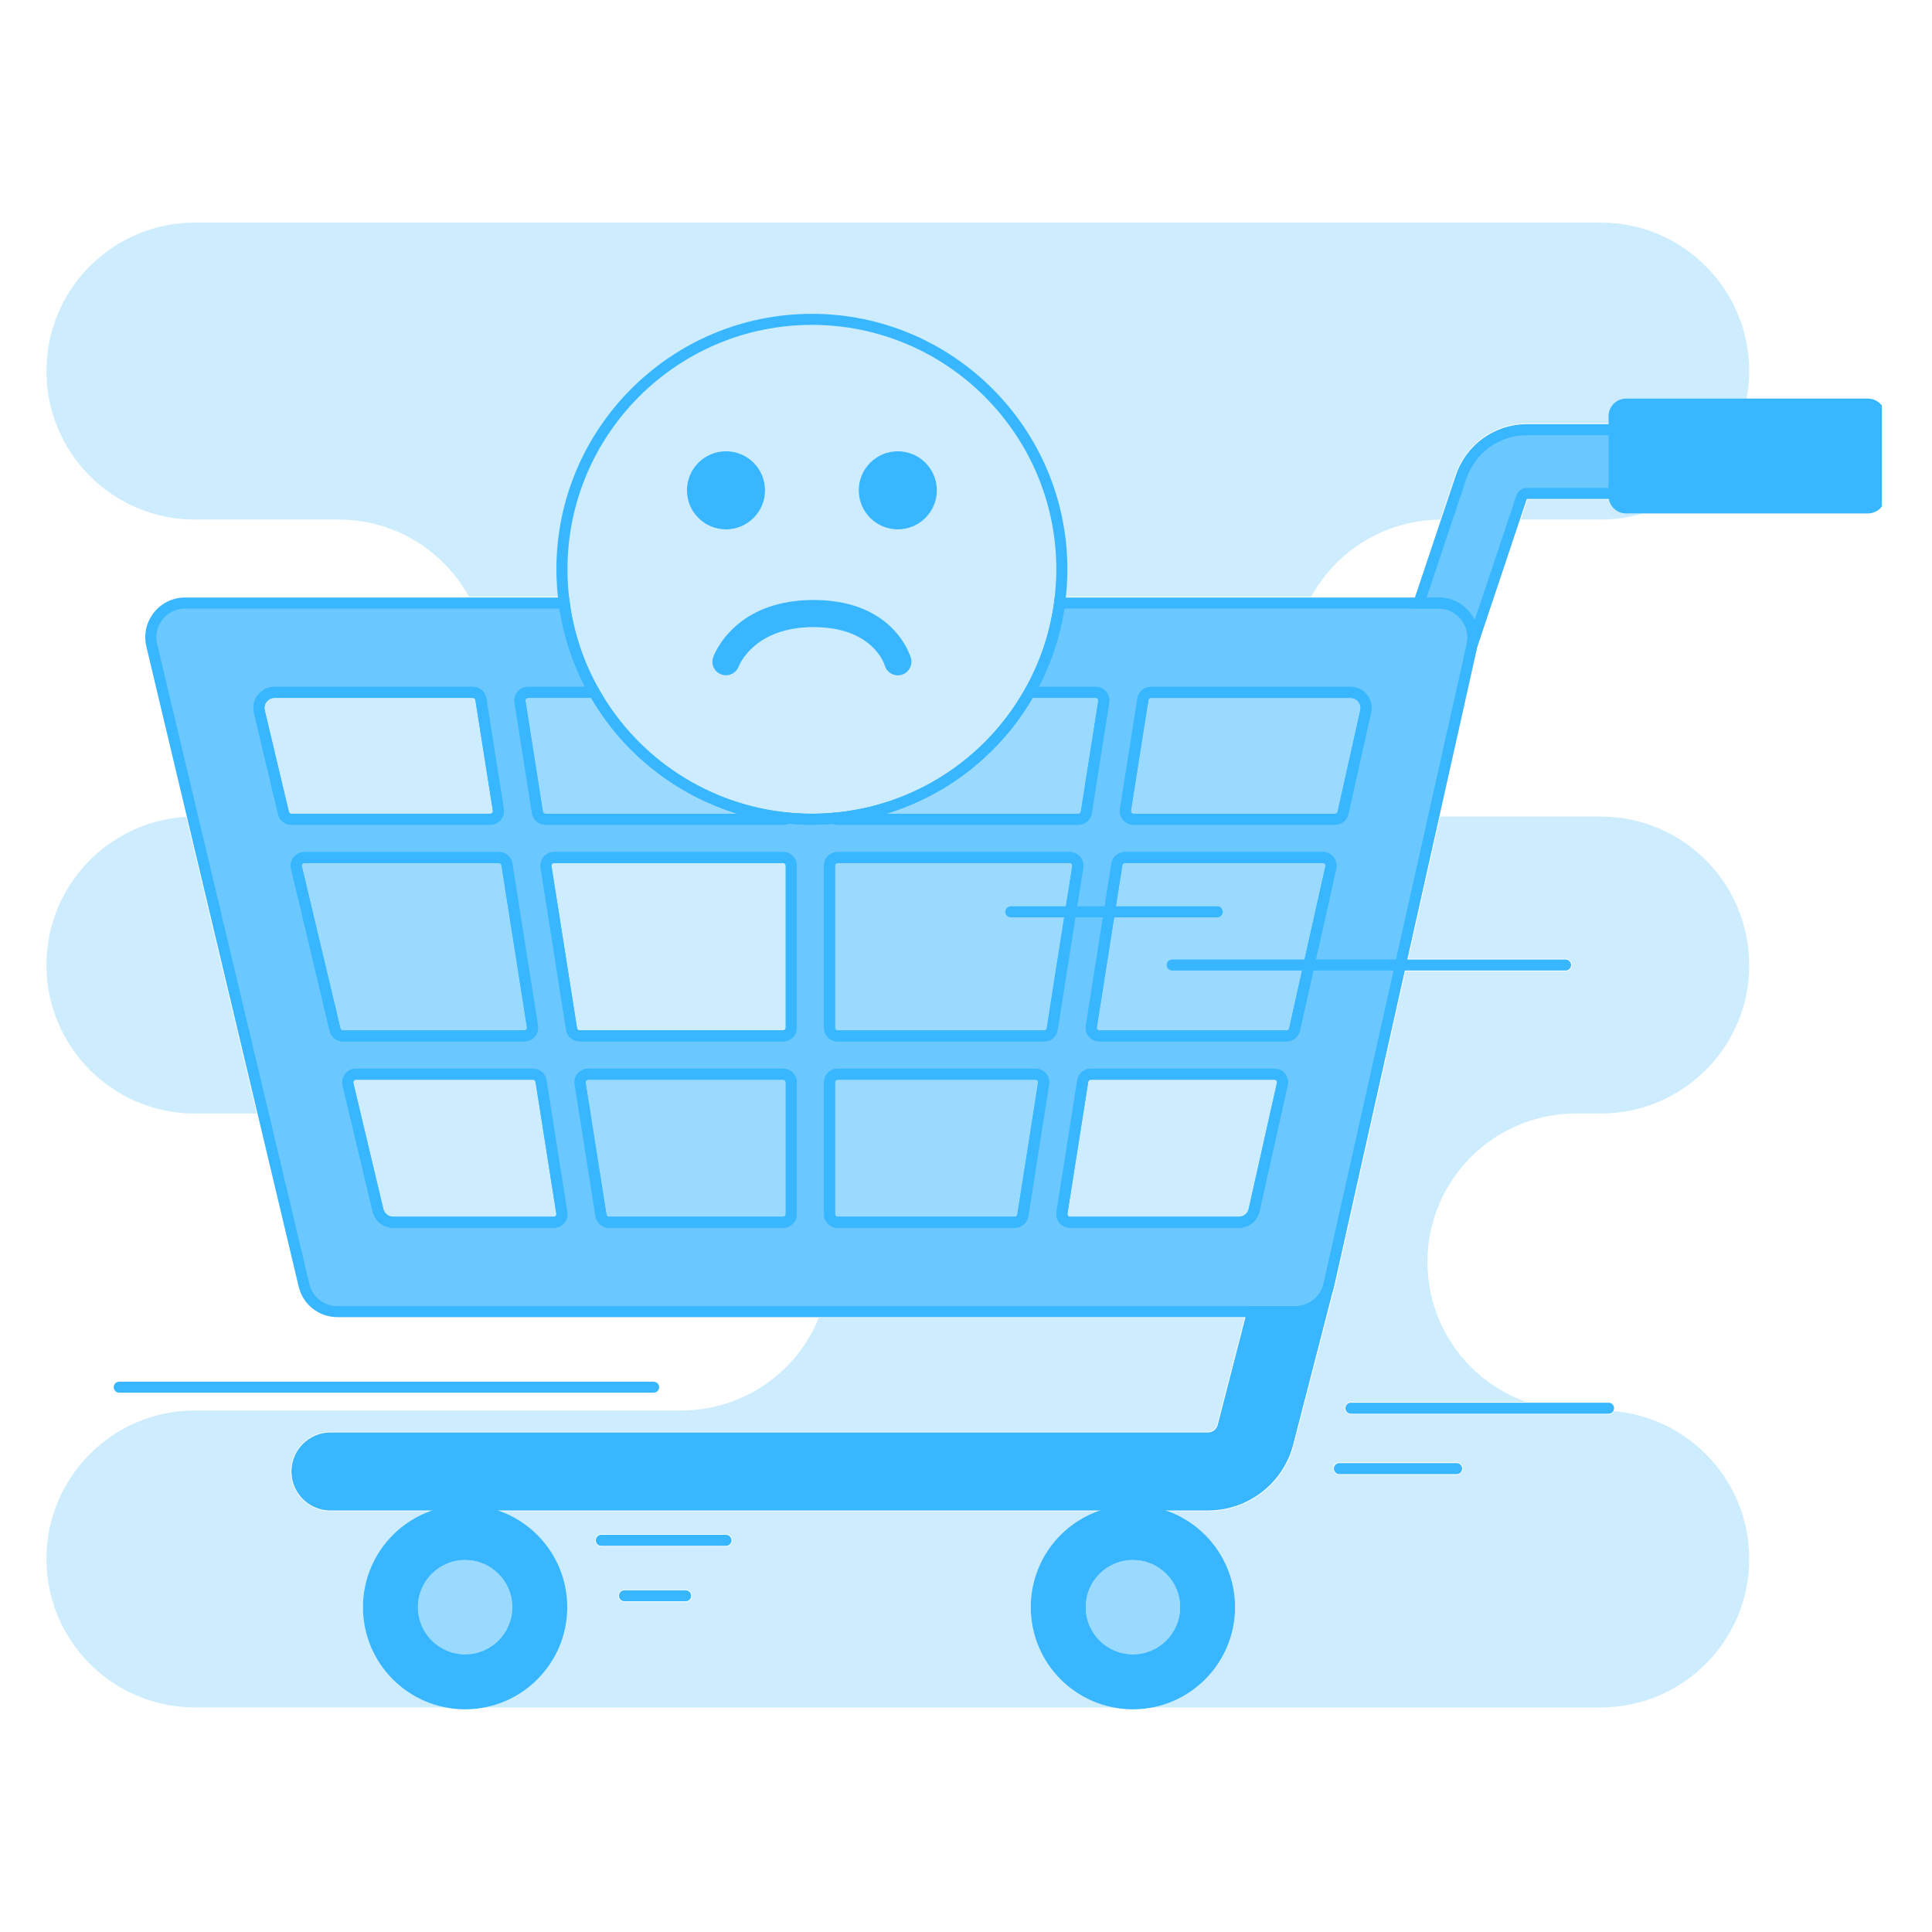 <svg xmlns="http://www.w3.org/2000/svg" xmlns:xlink="http://www.w3.org/1999/xlink" width="200" zoomAndPan="magnify" viewBox="0 0 150 150" height="200" preserveAspectRatio="xMidYMid meet" version="1.0"><defs><filter x="0%" y="0%" width="100%" height="100%" id="b6bada65be"><feColorMatrix values="0 0 0 0 1 0 0 0 0 1 0 0 0 0 1 0 0 0 1 0" color-interpolation-filters="sRGB"/></filter><mask id="60c0d877cd"><g filter="url(#b6bada65be)"><rect x="-15" width="180" fill="#000000" y="-15" height="180" fill-opacity="0.75"/></g></mask><clipPath id="27f3364a9e"><path d="M 0.52 0.559 L 103.48 0.559 L 103.48 56 L 0.52 56 Z M 0.52 0.559 " clip-rule="nonzero"/></clipPath><clipPath id="a5dd2e884d"><rect x="0" width="104" y="0" height="56"/></clipPath><mask id="8fa8b5e5c7"><g filter="url(#b6bada65be)"><rect x="-15" width="180" fill="#000000" y="-15" height="180" fill-opacity="0.75"/></g></mask><clipPath id="d711e61a36"><path d="M 1 0.121 L 35.238 0.121 L 35.238 17.16 L 1 17.16 Z M 1 0.121 " clip-rule="nonzero"/></clipPath><clipPath id="9a7b7255a4"><rect x="0" width="36" y="0" height="18"/></clipPath><mask id="555d0abd62"><g filter="url(#b6bada65be)"><rect x="-15" width="180" fill="#000000" y="-15" height="180" fill-opacity="0.5"/></g></mask><clipPath id="d7b260a150"><path d="M 0.922 0.52 L 20 0.52 L 20 11 L 0.922 11 Z M 0.922 0.52 " clip-rule="nonzero"/></clipPath><mask id="00d5600348"><g filter="url(#b6bada65be)"><rect x="-52" width="216" fill="#000000" y="-86" height="216" fill-opacity="0.5"/></g></mask><clipPath id="51f9f88b52"><path d="M 1 0.52 L 19.879 0.52 L 19.879 10.84 L 1 10.84 Z M 1 0.52 " clip-rule="nonzero"/></clipPath><clipPath id="a02cb1d9a7"><rect x="0" width="20" y="0" height="11"/></clipPath><clipPath id="63a519cb09"><path d="M 7 30 L 25 30 L 25 42.039 L 7 42.039 Z M 7 30 " clip-rule="nonzero"/></clipPath><mask id="95b134daa6"><g filter="url(#b6bada65be)"><rect x="-52" width="216" fill="#000000" y="-86" height="216" fill-opacity="0.5"/></g></mask><clipPath id="24fc890d1d"><path d="M 1 0.039 L 17.922 0.039 L 17.922 12 L 1 12 Z M 1 0.039 " clip-rule="nonzero"/></clipPath><clipPath id="5fa927e806"><rect x="0" width="18" y="0" height="13"/></clipPath><clipPath id="ab9dadc0b0"><path d="M 21 0.52 L 43 0.52 L 43 11 L 21 11 Z M 21 0.52 " clip-rule="nonzero"/></clipPath><mask id="87bba08c18"><g filter="url(#b6bada65be)"><rect x="-52" width="216" fill="#000000" y="-86" height="216" fill-opacity="0.5"/></g></mask><clipPath id="2eb77b4f74"><path d="M 0.238 0.48 L 19.441 0.48 L 19.441 14.641 L 0.238 14.641 Z M 0.238 0.48 " clip-rule="nonzero"/></clipPath><clipPath id="840b6ac448"><rect x="0" width="20" y="0" height="15"/></clipPath><clipPath id="40ead16588"><path d="M 45 0.52 L 67 0.52 L 67 11 L 45 11 Z M 45 0.52 " clip-rule="nonzero"/></clipPath><clipPath id="f3379dcad4"><path d="M 63 30 L 81 30 L 81 42.039 L 63 42.039 Z M 63 30 " clip-rule="nonzero"/></clipPath><mask id="f7f4399d45"><g filter="url(#b6bada65be)"><rect x="-52" width="216" fill="#000000" y="-86" height="216" fill-opacity="0.5"/></g></mask><clipPath id="0e8cffec82"><path d="M 0.32 0.039 L 17.84 0.039 L 17.84 12 L 0.32 12 Z M 0.32 0.039 " clip-rule="nonzero"/></clipPath><clipPath id="b2515b341a"><rect x="0" width="18" y="0" height="13"/></clipPath><clipPath id="3075d1c046"><path d="M 68 0.52 L 87.32 0.52 L 87.32 11 L 68 11 Z M 68 0.52 " clip-rule="nonzero"/></clipPath><clipPath id="d55545982d"><rect x="0" width="88" y="0" height="43"/></clipPath><clipPath id="7ed2ec4af4"><path d="M 28 116 L 45 116 L 45 132.758 L 28 132.758 Z M 28 116 " clip-rule="nonzero"/></clipPath><mask id="b7f914bda5"><g filter="url(#b6bada65be)"><rect x="-15" width="180" fill="#000000" y="-15" height="180" fill-opacity="0.5"/></g></mask><clipPath id="fe8cbc75d0"><path d="M 0.398 1 L 8 1 L 8 8.641 L 0.398 8.641 Z M 0.398 1 " clip-rule="nonzero"/></clipPath><clipPath id="7820ebe493"><rect x="0" width="9" y="0" height="9"/></clipPath><clipPath id="eb41131932"><path d="M 80 116 L 96 116 L 96 132.758 L 80 132.758 Z M 80 116 " clip-rule="nonzero"/></clipPath><mask id="46b86ba487"><g filter="url(#b6bada65be)"><rect x="-15" width="180" fill="#000000" y="-15" height="180" fill-opacity="0.5"/></g></mask><clipPath id="902968b66b"><path d="M 0.238 1 L 7.922 1 L 7.922 8.641 L 0.238 8.641 Z M 0.238 1 " clip-rule="nonzero"/></clipPath><clipPath id="c6fd20d09b"><rect x="0" width="8" y="0" height="9"/></clipPath><clipPath id="cd2ebe1256"><path d="M 124 30 L 146.105 30 L 146.105 40 L 124 40 Z M 124 30 " clip-rule="nonzero"/></clipPath><mask id="21328afc90"><g filter="url(#b6bada65be)"><rect x="-15" width="180" fill="#000000" y="-15" height="180" fill-opacity="0.25"/></g></mask><clipPath id="4d5040606c"><path d="M 0.441 0.719 L 39.801 0.719 L 39.801 39.84 L 0.441 39.84 Z M 0.441 0.719 " clip-rule="nonzero"/></clipPath><clipPath id="16b35ebd7d"><rect x="0" width="40" y="0" height="40"/></clipPath><clipPath id="537b2fecee"><path d="M 3.605 17.258 L 136 17.258 L 136 132.758 L 3.605 132.758 Z M 3.605 17.258 " clip-rule="nonzero"/></clipPath><mask id="134edbc70b"><g filter="url(#b6bada65be)"><rect x="-15" width="180" fill="#000000" y="-15" height="180" fill-opacity="0.25"/></g></mask><clipPath id="62addc1ef9"><path d="M 0.605 46 L 17 46 L 17 70 L 0.605 70 Z M 0.605 46 " clip-rule="nonzero"/></clipPath><clipPath id="bf0435e397"><path d="M 0.605 85 L 94 85 L 94 115.719 L 0.605 115.719 Z M 0.605 85 " clip-rule="nonzero"/></clipPath><clipPath id="9504f2e2f1"><path d="M 0.605 0.258 L 132.84 0.258 L 132.84 30 L 0.605 30 Z M 0.605 0.258 " clip-rule="nonzero"/></clipPath><clipPath id="937a944f2e"><path d="M 86 46 L 132.84 46 L 132.84 115.719 L 86 115.719 Z M 86 46 " clip-rule="nonzero"/></clipPath><clipPath id="523a3540ab"><path d="M 34 100 L 84 100 L 84 115.719 L 34 115.719 Z M 34 100 " clip-rule="nonzero"/></clipPath><clipPath id="0310cc5cf9"><rect x="0" width="133" y="0" height="116"/></clipPath></defs><path fill="#38b6ff" d="M 103.082 100.07 L 99.992 112.047 C 99.262 114.875 96.711 116.848 93.789 116.848 L 25.66 116.848 C 24.223 116.848 23.059 115.684 23.059 114.246 C 23.059 112.809 24.223 111.645 25.66 111.645 L 93.789 111.645 C 94.34 111.645 94.816 111.273 94.953 110.746 L 97.254 101.832 L 100.578 101.832 C 101.715 101.832 102.715 101.113 103.082 100.066 Z M 103.082 100.07 " fill-opacity="1" fill-rule="nonzero"/><path fill="#38b6ff" d="M 93.789 117.277 L 25.66 117.277 C 23.988 117.277 22.629 115.918 22.629 114.246 C 22.629 112.574 23.988 111.215 25.66 111.215 L 93.789 111.215 C 94.141 111.215 94.449 110.977 94.539 110.637 L 96.922 101.402 L 100.578 101.402 C 101.523 101.402 102.367 100.809 102.68 99.926 L 103.496 100.176 L 100.406 112.152 C 99.629 115.168 96.906 117.273 93.793 117.273 Z M 25.66 112.074 C 24.461 112.074 23.488 113.051 23.488 114.246 C 23.488 115.445 24.461 116.422 25.66 116.422 L 93.789 116.422 C 96.516 116.422 98.895 114.578 99.574 111.941 L 102.191 101.809 C 101.715 102.098 101.16 102.262 100.578 102.262 L 97.586 102.262 L 95.367 110.855 C 95.184 111.574 94.535 112.078 93.789 112.078 L 25.66 112.078 Z M 25.66 112.074 " fill-opacity="1" fill-rule="nonzero"/><g mask="url(#60c0d877cd)"><g transform="matrix(1, 0, 0, 1, 11, 46)"><g clip-path="url(#a5dd2e884d)"><g clip-path="url(#27f3364a9e)"><path fill="#38b6ff" d="M 100.699 0.82 L 71.266 0.82 C 70.926 3.312 70.117 5.656 68.93 7.754 L 74.07 7.754 C 74.457 7.754 74.754 8.098 74.691 8.48 L 73.34 17.078 C 73.293 17.379 73.027 17.605 72.719 17.605 L 54.035 17.605 C 53.977 17.605 53.918 17.598 53.867 17.582 C 53.852 17.578 53.84 17.574 53.824 17.57 C 53.793 17.559 53.766 17.547 53.734 17.531 C 53.176 17.582 52.609 17.605 52.035 17.605 C 51.395 17.605 50.758 17.574 50.133 17.512 C 50.035 17.57 49.922 17.605 49.805 17.605 L 31.352 17.605 C 31.039 17.605 30.777 17.383 30.73 17.078 L 29.375 8.48 C 29.316 8.102 29.609 7.758 29.996 7.758 L 35.141 7.758 C 33.953 5.656 33.141 3.312 32.805 0.82 L 3.371 0.82 C 1.652 0.82 0.383 2.426 0.781 4.098 L 12.602 53.789 C 12.887 54.988 13.961 55.832 15.195 55.832 L 89.578 55.832 C 90.715 55.832 91.715 55.117 92.082 54.07 C 92.125 53.969 92.152 53.863 92.176 53.754 L 92.254 53.41 L 92.363 52.926 L 103.289 4.094 L 103.301 4.062 C 103.672 2.398 102.406 0.82 100.699 0.82 Z M 11.008 17.125 L 9.133 9.25 C 8.949 8.484 9.531 7.754 10.312 7.754 L 25.711 7.754 C 26.02 7.754 26.285 7.98 26.332 8.281 L 27.688 16.879 C 27.746 17.262 27.449 17.605 27.062 17.605 L 11.617 17.605 C 11.328 17.605 11.07 17.406 11.004 17.121 Z M 15.012 33.941 L 12.016 21.352 C 11.922 20.961 12.219 20.578 12.629 20.578 L 27.734 20.578 C 28.043 20.578 28.309 20.805 28.355 21.109 L 30.336 33.699 C 30.398 34.082 30.105 34.426 29.715 34.426 L 15.621 34.426 C 15.332 34.426 15.078 34.227 15.012 33.941 Z M 32 48.895 L 19.527 48.895 C 18.965 48.895 18.477 48.512 18.344 47.965 L 16.016 38.176 C 15.922 37.777 16.223 37.398 16.629 37.398 L 30.383 37.398 C 30.691 37.398 30.957 37.625 31.004 37.93 L 32.617 48.172 C 32.68 48.555 32.383 48.898 31.996 48.898 Z M 50.43 48.266 C 50.43 48.617 50.148 48.895 49.801 48.895 L 36.277 48.895 C 35.969 48.895 35.703 48.672 35.656 48.367 L 34.043 38.129 C 33.984 37.746 34.277 37.398 34.664 37.398 L 49.801 37.398 C 50.148 37.398 50.43 37.684 50.43 38.031 L 50.43 48.27 Z M 50.43 33.797 C 50.43 34.145 50.148 34.426 49.801 34.426 L 33.996 34.426 C 33.688 34.426 33.426 34.203 33.375 33.895 L 31.395 21.305 C 31.332 20.922 31.629 20.578 32.016 20.578 L 49.801 20.578 C 50.148 20.578 50.43 20.859 50.43 21.207 Z M 70.02 38.125 L 68.41 48.363 C 68.363 48.668 68.098 48.895 67.789 48.895 L 54.031 48.895 C 53.684 48.895 53.402 48.613 53.402 48.266 L 53.402 38.027 C 53.402 37.68 53.684 37.395 54.031 37.395 L 69.398 37.395 C 69.789 37.395 70.082 37.738 70.02 38.125 Z M 70.07 34.426 L 54.031 34.426 C 53.684 34.426 53.402 34.145 53.402 33.797 L 53.402 21.203 C 53.402 20.859 53.684 20.574 54.031 20.574 L 72.047 20.574 C 72.438 20.574 72.73 20.922 72.672 21.305 L 70.688 33.891 C 70.641 34.199 70.379 34.426 70.066 34.426 Z M 88.559 38.16 L 86.367 47.945 C 86.242 48.5 85.754 48.895 85.184 48.895 L 72.07 48.895 C 71.684 48.895 71.391 48.551 71.449 48.168 L 73.062 37.926 C 73.109 37.621 73.375 37.395 73.684 37.395 L 87.941 37.395 C 88.348 37.395 88.648 37.77 88.559 38.16 Z M 92.32 21.344 L 89.504 33.934 C 89.438 34.219 89.184 34.426 88.891 34.426 L 74.352 34.426 C 73.965 34.426 73.668 34.078 73.73 33.695 L 75.711 21.105 C 75.758 20.801 76.023 20.574 76.332 20.574 L 91.707 20.574 C 92.113 20.574 92.406 20.949 92.32 21.344 Z M 95.031 9.23 L 93.27 17.113 C 93.203 17.402 92.949 17.602 92.656 17.602 L 77.004 17.602 C 76.617 17.602 76.32 17.258 76.379 16.875 L 77.734 8.281 C 77.781 7.977 78.047 7.75 78.355 7.75 L 93.848 7.75 C 94.625 7.75 95.203 8.473 95.035 9.23 Z M 95.031 9.23 " fill-opacity="1" fill-rule="nonzero"/></g></g></g></g><g mask="url(#8fa8b5e5c7)"><g transform="matrix(1, 0, 0, 1, 109, 33)"><g clip-path="url(#9a7b7255a4)"><g clip-path="url(#d711e61a36)"><path fill="#38b6ff" d="M 35.055 2.84 C 35.055 4.207 33.945 5.316 32.578 5.316 L 9.539 5.316 C 9.359 5.316 9.195 5.434 9.141 5.605 L 5.289 17.098 L 5.297 17.062 C 5.668 15.402 4.402 13.824 2.699 13.824 L 1.164 13.824 L 4.441 4.031 C 5.18 1.836 7.23 0.367 9.543 0.367 L 32.582 0.367 C 33.949 0.367 35.059 1.473 35.059 2.844 Z M 35.055 2.84 " fill-opacity="1" fill-rule="nonzero"/></g></g></g></g><path fill="#38b6ff" d="M 114.695 50.23 L 113.875 49.992 L 113.883 49.957 C 114.027 49.305 113.867 48.617 113.441 48.086 C 113.016 47.555 112.379 47.246 111.699 47.246 L 109.566 47.246 L 113.035 36.891 C 113.832 34.523 116.043 32.934 118.539 32.934 L 141.578 32.934 C 143.18 32.934 144.484 34.234 144.484 35.84 C 144.484 37.441 143.18 38.742 141.578 38.742 L 118.539 38.742 Z M 110.758 46.391 L 111.699 46.391 C 112.641 46.391 113.52 46.812 114.109 47.551 C 114.262 47.738 114.387 47.941 114.488 48.152 L 117.734 38.473 C 117.844 38.125 118.168 37.887 118.543 37.887 L 141.582 37.887 C 142.711 37.887 143.629 36.969 143.629 35.84 C 143.629 34.711 142.711 33.789 141.582 33.789 L 118.543 33.789 C 116.41 33.789 114.527 35.148 113.848 37.168 L 110.758 46.395 Z M 110.758 46.391 " fill-opacity="1" fill-rule="nonzero"/><g mask="url(#555d0abd62)"><g transform="matrix(1, 0, 0, 1, 19, 53)"><g clip-path="url(#d55545982d)"><g clip-path="url(#d7b260a150)"><g mask="url(#00d5600348)"><g transform="matrix(1, 0, 0, 1, -0, -0)"><g clip-path="url(#a02cb1d9a7)"><g clip-path="url(#51f9f88b52)"><path fill="#38b6ff" d="M 19.066 10.605 L 3.621 10.605 C 3.332 10.605 3.074 10.406 3.008 10.125 L 1.137 2.25 C 0.953 1.484 1.531 0.754 2.316 0.754 L 17.711 0.754 C 18.02 0.754 18.285 0.98 18.332 1.281 L 19.688 9.879 C 19.746 10.262 19.453 10.605 19.066 10.605 Z M 19.066 10.605 " fill-opacity="1" fill-rule="nonzero"/></g></g></g></g></g><path fill="#38b6ff" d="M 21.715 27.43 L 7.621 27.43 C 7.332 27.43 7.078 27.227 7.012 26.945 L 4.016 14.355 C 3.922 13.961 4.219 13.578 4.629 13.578 L 19.734 13.578 C 20.043 13.578 20.309 13.805 20.355 14.113 L 22.336 26.699 C 22.398 27.082 22.105 27.43 21.715 27.43 Z M 21.715 27.43 " fill-opacity="1" fill-rule="nonzero"/><g clip-path="url(#63a519cb09)"><g mask="url(#95b134daa6)"><g transform="matrix(1, 0, 0, 1, 7, 30)"><g clip-path="url(#5fa927e806)"><g clip-path="url(#24fc890d1d)"><path fill="#38b6ff" d="M 17 11.898 L 4.527 11.898 C 3.965 11.898 3.477 11.512 3.344 10.965 L 1.016 1.176 C 0.922 0.781 1.223 0.398 1.629 0.398 L 15.383 0.398 C 15.691 0.398 15.957 0.625 16.004 0.93 L 17.617 11.172 C 17.68 11.555 17.383 11.898 16.996 11.898 Z M 17 11.898 " fill-opacity="1" fill-rule="nonzero"/></g></g></g></g></g><g clip-path="url(#ab9dadc0b0)"><path fill="#38b6ff" d="M 42.129 10.512 C 42.035 10.57 41.922 10.605 41.801 10.605 L 23.348 10.605 C 23.039 10.605 22.777 10.383 22.727 10.078 L 21.371 1.48 C 21.312 1.102 21.609 0.758 21.996 0.758 L 27.141 0.758 C 30.18 6.117 35.695 9.887 42.129 10.512 Z M 42.129 10.512 " fill-opacity="1" fill-rule="nonzero"/></g><g mask="url(#87bba08c18)"><g transform="matrix(1, 0, 0, 1, 23, 13)"><g clip-path="url(#840b6ac448)"><g clip-path="url(#2eb77b4f74)"><path fill="#38b6ff" d="M 19.43 1.207 L 19.43 13.801 C 19.43 14.148 19.148 14.43 18.801 14.43 L 2.996 14.43 C 2.688 14.43 2.426 14.203 2.375 13.895 L 0.395 1.309 C 0.332 0.926 0.629 0.578 1.016 0.578 L 18.801 0.578 C 19.148 0.578 19.43 0.863 19.43 1.207 Z M 19.43 1.207 " fill-opacity="1" fill-rule="nonzero"/></g></g></g></g><path fill="#38b6ff" d="M 42.43 31.031 L 42.43 41.27 C 42.43 41.617 42.148 41.898 41.801 41.898 L 28.277 41.898 C 27.969 41.898 27.703 41.672 27.656 41.367 L 26.043 31.129 C 25.984 30.746 26.277 30.402 26.664 30.402 L 41.801 30.402 C 42.148 30.402 42.43 30.684 42.43 31.031 Z M 42.43 31.031 " fill-opacity="1" fill-rule="nonzero"/><path fill="#38b6ff" d="M 62.023 31.129 L 60.41 41.367 C 60.363 41.672 60.098 41.895 59.789 41.895 L 46.035 41.895 C 45.688 41.895 45.402 41.617 45.402 41.266 L 45.402 31.027 C 45.402 30.68 45.688 30.398 46.035 30.398 L 61.402 30.398 C 61.789 30.398 62.082 30.742 62.023 31.125 Z M 62.023 31.129 " fill-opacity="1" fill-rule="nonzero"/><path fill="#38b6ff" d="M 64.672 14.309 L 62.691 26.895 C 62.641 27.203 62.379 27.43 62.07 27.43 L 46.031 27.43 C 45.684 27.43 45.402 27.148 45.402 26.801 L 45.402 14.207 C 45.402 13.863 45.684 13.578 46.031 13.578 L 64.047 13.578 C 64.438 13.578 64.73 13.926 64.672 14.309 Z M 64.672 14.309 " fill-opacity="1" fill-rule="nonzero"/><g clip-path="url(#40ead16588)"><path fill="#38b6ff" d="M 66.691 1.48 L 65.34 10.078 C 65.293 10.379 65.027 10.605 64.719 10.605 L 46.035 10.605 C 45.977 10.605 45.918 10.598 45.867 10.582 C 45.852 10.578 45.84 10.574 45.824 10.57 C 45.793 10.559 45.766 10.547 45.734 10.531 C 52.262 9.965 57.859 6.172 60.93 0.754 L 66.074 0.754 C 66.461 0.754 66.754 1.098 66.695 1.48 Z M 66.691 1.48 " fill-opacity="1" fill-rule="nonzero"/></g><g clip-path="url(#f3379dcad4)"><g mask="url(#f7f4399d45)"><g transform="matrix(1, 0, 0, 1, 63, 30)"><g clip-path="url(#b2515b341a)"><g clip-path="url(#0e8cffec82)"><path fill="#38b6ff" d="M 17.559 1.164 L 15.367 10.949 C 15.242 11.504 14.754 11.898 14.184 11.898 L 1.07 11.898 C 0.684 11.898 0.391 11.555 0.449 11.172 L 2.062 0.93 C 2.109 0.625 2.375 0.398 2.684 0.398 L 16.941 0.398 C 17.348 0.398 17.648 0.773 17.559 1.164 Z M 17.559 1.164 " fill-opacity="1" fill-rule="nonzero"/></g></g></g></g></g><path fill="#38b6ff" d="M 84.324 14.348 L 81.504 26.938 C 81.438 27.227 81.184 27.43 80.891 27.43 L 66.352 27.43 C 65.965 27.43 65.668 27.082 65.73 26.699 L 67.715 14.113 C 67.762 13.805 68.027 13.578 68.336 13.578 L 83.711 13.578 C 84.113 13.578 84.41 13.953 84.324 14.348 Z M 84.324 14.348 " fill-opacity="1" fill-rule="nonzero"/><g clip-path="url(#3075d1c046)"><path fill="#38b6ff" d="M 87.035 2.234 L 85.27 10.117 C 85.207 10.406 84.949 10.605 84.656 10.605 L 69.004 10.605 C 68.617 10.605 68.324 10.266 68.383 9.883 L 69.738 1.285 C 69.785 0.98 70.047 0.758 70.359 0.758 L 85.848 0.758 C 86.629 0.758 87.207 1.477 87.035 2.234 Z M 87.035 2.234 " fill-opacity="1" fill-rule="nonzero"/></g></g></g></g><path fill="#38b6ff" d="M 100.578 102.262 L 26.191 102.262 C 24.754 102.262 23.52 101.285 23.188 99.887 L 11.363 50.195 C 11.145 49.27 11.355 48.312 11.945 47.566 C 12.535 46.82 13.418 46.391 14.371 46.391 L 44.18 46.391 L 44.23 46.762 C 44.551 49.16 45.32 51.441 46.512 53.543 L 46.875 54.184 L 40.996 54.184 C 40.914 54.184 40.863 54.23 40.84 54.254 C 40.816 54.281 40.781 54.336 40.797 54.414 L 42.148 63.012 C 42.164 63.109 42.25 63.18 42.348 63.18 L 60.801 63.18 C 60.836 63.18 60.871 63.168 60.902 63.152 L 61.027 63.074 L 61.172 63.086 C 62.344 63.203 63.547 63.207 64.695 63.105 L 64.82 63.094 L 64.934 63.152 C 64.934 63.152 64.945 63.16 64.953 63.164 L 64.984 63.172 C 65 63.176 65.016 63.18 65.031 63.18 L 83.719 63.18 C 83.816 63.18 83.902 63.109 83.918 63.008 L 85.27 54.414 C 85.281 54.336 85.246 54.281 85.227 54.254 C 85.203 54.227 85.152 54.184 85.07 54.184 L 79.191 54.184 L 79.555 53.543 C 80.75 51.441 81.52 49.16 81.84 46.762 L 81.891 46.391 L 111.699 46.391 C 112.641 46.391 113.52 46.812 114.109 47.551 C 114.699 48.285 114.922 49.234 114.715 50.152 L 114.703 50.199 L 103.777 99.02 L 103.59 99.844 C 103.562 99.98 103.527 100.102 103.48 100.219 C 103.047 101.438 101.883 102.258 100.578 102.258 Z M 14.371 47.246 C 13.684 47.246 13.043 47.559 12.617 48.098 C 12.191 48.637 12.039 49.328 12.199 49.996 L 24.02 99.688 C 24.258 100.699 25.152 101.406 26.191 101.406 L 100.578 101.406 C 101.523 101.406 102.367 100.812 102.68 99.926 L 102.684 99.91 C 102.711 99.84 102.734 99.758 102.758 99.664 L 102.941 98.836 L 113.867 50.004 L 113.879 49.957 C 114.027 49.305 113.867 48.617 113.441 48.086 C 113.016 47.555 112.379 47.246 111.695 47.246 L 82.633 47.246 C 82.305 49.379 81.641 51.418 80.648 53.328 L 85.07 53.328 C 85.383 53.328 85.676 53.465 85.875 53.699 C 86.078 53.938 86.164 54.246 86.113 54.551 L 84.762 63.145 C 84.68 63.66 84.242 64.035 83.719 64.035 L 65.031 64.035 C 64.938 64.035 64.844 64.023 64.758 64 C 64.73 63.992 64.707 63.984 64.684 63.977 C 64.676 63.973 64.668 63.973 64.664 63.969 C 63.535 64.062 62.363 64.059 61.215 63.953 C 61.086 64.008 60.945 64.039 60.805 64.039 L 42.352 64.039 C 41.828 64.039 41.387 63.664 41.305 63.148 L 39.949 54.551 C 39.902 54.242 39.992 53.934 40.191 53.699 C 40.395 53.465 40.688 53.328 40.996 53.328 L 45.422 53.328 C 44.43 51.422 43.762 49.379 43.434 47.25 L 14.371 47.25 Z M 96.188 95.324 L 83.07 95.324 C 82.762 95.324 82.469 95.191 82.266 94.957 C 82.066 94.723 81.98 94.41 82.027 94.105 L 83.641 83.863 C 83.723 83.355 84.168 82.973 84.688 82.973 L 98.945 82.973 C 99.27 82.973 99.574 83.117 99.773 83.371 C 99.973 83.625 100.047 83.945 99.977 84.258 L 97.789 94.043 C 97.621 94.797 96.961 95.324 96.188 95.324 Z M 84.688 83.828 C 84.586 83.828 84.504 83.898 84.488 83.996 L 82.875 94.238 C 82.863 94.316 82.898 94.371 82.918 94.398 C 82.941 94.426 82.988 94.469 83.07 94.469 L 96.188 94.469 C 96.555 94.469 96.871 94.219 96.949 93.855 L 99.141 84.07 C 99.16 83.988 99.125 83.934 99.105 83.906 C 99.082 83.879 99.031 83.828 98.945 83.828 Z M 78.789 95.324 L 65.035 95.324 C 64.449 95.324 63.977 94.852 63.977 94.27 L 63.977 84.031 C 63.977 83.449 64.449 82.973 65.035 82.973 L 80.402 82.973 C 80.711 82.973 81.008 83.109 81.207 83.344 C 81.406 83.578 81.496 83.887 81.445 84.195 L 79.836 94.434 C 79.754 94.949 79.316 95.324 78.789 95.324 Z M 65.035 83.828 C 64.926 83.828 64.832 83.918 64.832 84.031 L 64.832 94.27 C 64.832 94.379 64.922 94.469 65.035 94.469 L 78.789 94.469 C 78.887 94.469 78.973 94.398 78.984 94.305 L 80.598 84.059 C 80.609 83.98 80.574 83.926 80.555 83.898 C 80.531 83.871 80.484 83.828 80.398 83.828 L 65.031 83.828 Z M 60.805 95.324 L 47.281 95.324 C 46.754 95.324 46.316 94.949 46.238 94.434 L 44.621 84.195 C 44.574 83.887 44.664 83.574 44.863 83.34 C 45.066 83.105 45.359 82.973 45.668 82.973 L 60.805 82.973 C 61.387 82.973 61.859 83.445 61.859 84.031 L 61.859 94.27 C 61.859 94.852 61.387 95.324 60.805 95.324 Z M 45.668 83.828 C 45.586 83.828 45.535 83.871 45.516 83.898 C 45.492 83.926 45.453 83.98 45.469 84.062 L 47.082 94.301 C 47.098 94.398 47.184 94.469 47.277 94.469 L 60.801 94.469 C 60.914 94.469 61.004 94.379 61.004 94.27 L 61.004 84.031 C 61.004 83.918 60.914 83.828 60.801 83.828 L 45.664 83.828 Z M 43 95.324 L 30.527 95.324 C 29.766 95.324 29.109 94.809 28.93 94.066 L 26.602 84.277 C 26.527 83.957 26.602 83.629 26.801 83.375 C 27.004 83.117 27.305 82.973 27.633 82.973 L 41.387 82.973 C 41.902 82.973 42.352 83.355 42.43 83.867 L 44.043 94.105 C 44.094 94.41 44.004 94.719 43.805 94.953 C 43.602 95.191 43.309 95.324 43 95.324 Z M 27.633 83.828 C 27.547 83.828 27.496 83.879 27.473 83.906 C 27.449 83.934 27.418 83.992 27.434 84.078 L 29.762 93.867 C 29.848 94.223 30.164 94.469 30.527 94.469 L 43 94.469 C 43.078 94.469 43.129 94.426 43.152 94.398 C 43.176 94.371 43.207 94.316 43.195 94.238 L 41.582 83.996 C 41.566 83.898 41.48 83.828 41.383 83.828 L 27.629 83.828 Z M 99.891 80.855 L 85.352 80.855 C 85.043 80.855 84.75 80.719 84.547 80.484 C 84.348 80.246 84.258 79.938 84.309 79.629 L 86.293 67.043 C 86.371 66.535 86.82 66.148 87.336 66.148 L 102.711 66.148 C 103.031 66.148 103.332 66.293 103.531 66.543 C 103.734 66.793 103.812 67.121 103.742 67.438 L 100.926 80.027 C 100.816 80.516 100.391 80.855 99.891 80.855 Z M 87.336 67.008 C 87.238 67.008 87.152 67.078 87.141 67.176 L 85.156 79.766 C 85.145 79.844 85.18 79.902 85.199 79.926 C 85.223 79.953 85.273 80 85.352 80 L 99.891 80 C 99.988 80 100.066 79.934 100.09 79.84 L 102.906 67.254 C 102.926 67.172 102.891 67.109 102.867 67.082 C 102.844 67.055 102.797 67.008 102.711 67.008 Z M 81.07 80.855 L 65.035 80.855 C 64.449 80.855 63.977 80.383 63.977 79.797 L 63.977 67.207 C 63.977 66.625 64.449 66.148 65.035 66.148 L 83.051 66.148 C 83.359 66.148 83.656 66.285 83.859 66.523 C 84.059 66.758 84.145 67.07 84.098 67.375 L 82.113 79.961 C 82.031 80.48 81.59 80.855 81.07 80.855 Z M 65.035 67.008 C 64.922 67.008 64.832 67.098 64.832 67.207 L 64.832 79.797 C 64.832 79.91 64.922 80 65.035 80 L 81.07 80 C 81.172 80 81.254 79.926 81.27 79.828 L 83.25 67.238 C 83.266 67.156 83.227 67.102 83.207 67.074 C 83.184 67.051 83.133 67.004 83.051 67.004 L 65.035 67.004 Z M 60.805 80.855 L 45 80.855 C 44.477 80.855 44.039 80.48 43.953 79.965 L 41.973 67.371 C 41.922 67.066 42.012 66.754 42.215 66.52 C 42.414 66.285 42.707 66.148 43.016 66.148 L 60.805 66.148 C 61.387 66.148 61.859 66.625 61.859 67.207 L 61.859 79.797 C 61.859 80.379 61.387 80.855 60.805 80.855 Z M 43.016 67.008 C 42.934 67.008 42.887 67.051 42.863 67.074 C 42.84 67.102 42.805 67.16 42.816 67.238 L 44.801 79.828 C 44.816 79.926 44.902 79.996 45 79.996 L 60.805 79.996 C 60.914 79.996 61.004 79.906 61.004 79.797 L 61.004 67.207 C 61.004 67.094 60.914 67.004 60.805 67.004 L 43.016 67.004 Z M 40.719 80.855 L 26.621 80.855 C 26.129 80.855 25.707 80.52 25.594 80.039 L 22.602 67.453 C 22.523 67.141 22.598 66.809 22.797 66.555 C 23 66.297 23.301 66.152 23.629 66.152 L 38.734 66.152 C 39.262 66.152 39.699 66.527 39.777 67.047 L 41.762 79.633 C 41.809 79.938 41.723 80.25 41.52 80.484 C 41.32 80.723 41.027 80.855 40.719 80.855 Z M 23.629 67.008 C 23.543 67.008 23.496 67.055 23.473 67.082 C 23.449 67.113 23.414 67.172 23.434 67.25 L 26.43 79.844 C 26.449 79.934 26.531 80 26.621 80 L 40.719 80 C 40.797 80 40.848 79.953 40.871 79.93 C 40.891 79.902 40.93 79.848 40.914 79.766 L 38.934 67.176 C 38.918 67.078 38.832 67.008 38.734 67.008 Z M 103.656 64.035 L 88.004 64.035 C 87.695 64.035 87.402 63.898 87.199 63.664 C 87 63.43 86.91 63.121 86.957 62.816 L 88.312 54.215 C 88.395 53.699 88.832 53.324 89.359 53.324 L 104.848 53.324 C 105.352 53.324 105.82 53.551 106.133 53.941 C 106.445 54.332 106.559 54.836 106.449 55.324 L 104.684 63.207 C 104.578 63.691 104.152 64.031 103.652 64.031 Z M 89.359 54.184 C 89.258 54.184 89.176 54.254 89.16 54.348 L 87.805 62.949 C 87.793 63.023 87.828 63.082 87.852 63.109 C 87.871 63.133 87.922 63.18 88.004 63.18 L 103.656 63.18 C 103.75 63.18 103.832 63.113 103.852 63.023 L 105.613 55.141 C 105.668 54.906 105.613 54.664 105.461 54.48 C 105.312 54.293 105.086 54.184 104.844 54.184 L 89.355 54.184 Z M 38.066 64.035 L 22.621 64.035 C 22.129 64.035 21.703 63.699 21.59 63.223 L 19.719 55.348 C 19.602 54.855 19.715 54.348 20.027 53.949 C 20.34 53.555 20.809 53.324 21.316 53.324 L 36.715 53.324 C 37.238 53.324 37.68 53.699 37.758 54.219 L 39.113 62.812 C 39.16 63.121 39.07 63.43 38.867 63.664 C 38.668 63.898 38.375 64.031 38.066 64.031 Z M 21.316 54.184 C 21.074 54.184 20.848 54.293 20.699 54.48 C 20.551 54.668 20.496 54.914 20.555 55.148 L 22.426 63.023 C 22.445 63.113 22.527 63.176 22.621 63.176 L 38.066 63.176 C 38.148 63.176 38.199 63.133 38.219 63.105 C 38.242 63.082 38.277 63.023 38.266 62.945 L 36.91 54.352 C 36.895 54.254 36.809 54.184 36.711 54.184 Z M 21.316 54.184 " fill-opacity="1" fill-rule="nonzero"/><path fill="#38b6ff" d="M 38.066 64.035 L 22.621 64.035 C 22.129 64.035 21.703 63.699 21.59 63.223 L 19.719 55.348 C 19.602 54.855 19.715 54.348 20.027 53.953 C 20.34 53.555 20.809 53.324 21.316 53.324 L 36.715 53.324 C 37.238 53.324 37.68 53.703 37.758 54.219 L 39.113 62.812 C 39.16 63.121 39.07 63.43 38.867 63.664 C 38.668 63.898 38.375 64.035 38.066 64.035 Z M 21.316 54.184 C 21.074 54.184 20.848 54.293 20.699 54.484 C 20.551 54.672 20.496 54.914 20.555 55.148 L 22.426 63.023 C 22.445 63.113 22.527 63.18 22.621 63.18 L 38.066 63.18 C 38.148 63.18 38.199 63.133 38.219 63.109 C 38.242 63.082 38.277 63.027 38.266 62.945 L 36.91 54.352 C 36.895 54.254 36.809 54.184 36.715 54.184 Z M 21.316 54.184 " fill-opacity="1" fill-rule="nonzero"/><path fill="#38b6ff" d="M 40.715 80.855 L 26.621 80.855 C 26.129 80.855 25.707 80.523 25.594 80.043 L 22.598 67.453 C 22.523 67.141 22.594 66.812 22.797 66.555 C 22.996 66.301 23.301 66.152 23.629 66.152 L 38.734 66.152 C 39.258 66.152 39.699 66.527 39.777 67.047 L 41.762 79.637 C 41.809 79.941 41.719 80.25 41.52 80.488 C 41.316 80.723 41.023 80.855 40.715 80.855 Z M 23.629 67.008 C 23.543 67.008 23.492 67.055 23.469 67.086 C 23.445 67.113 23.414 67.172 23.434 67.254 L 26.426 79.844 C 26.449 79.934 26.531 80 26.621 80 L 40.715 80 C 40.797 80 40.848 79.953 40.867 79.93 C 40.891 79.902 40.926 79.848 40.914 79.766 L 38.93 67.176 C 38.918 67.078 38.832 67.008 38.734 67.008 Z M 23.629 67.008 " fill-opacity="1" fill-rule="nonzero"/><path fill="#38b6ff" d="M 43 95.324 L 30.527 95.324 C 29.766 95.324 29.105 94.809 28.93 94.066 L 26.602 84.277 C 26.527 83.957 26.598 83.629 26.801 83.375 C 27.004 83.117 27.305 82.973 27.629 82.973 L 41.383 82.973 C 41.898 82.973 42.348 83.355 42.426 83.867 L 44.043 94.105 C 44.09 94.41 44.004 94.719 43.801 94.953 C 43.602 95.191 43.309 95.324 43 95.324 Z M 27.629 83.828 C 27.547 83.828 27.496 83.879 27.473 83.906 C 27.449 83.934 27.414 83.992 27.434 84.078 L 29.762 93.867 C 29.844 94.223 30.16 94.469 30.527 94.469 L 42.996 94.469 C 43.078 94.469 43.129 94.426 43.148 94.398 C 43.172 94.371 43.207 94.316 43.195 94.238 L 41.578 83.996 C 41.562 83.898 41.48 83.828 41.379 83.828 Z M 27.629 83.828 " fill-opacity="1" fill-rule="nonzero"/><path fill="#38b6ff" d="M 60.805 64.035 L 42.352 64.035 C 41.828 64.035 41.387 63.66 41.305 63.145 L 39.949 54.547 C 39.902 54.238 39.992 53.93 40.191 53.695 C 40.395 53.461 40.688 53.324 40.996 53.324 L 46.391 53.324 L 46.516 53.543 C 49.562 58.922 55.043 62.488 61.172 63.086 L 62.418 63.207 L 61.359 63.875 C 61.195 63.98 61 64.035 60.805 64.035 Z M 40.996 54.184 C 40.914 54.184 40.863 54.23 40.84 54.254 C 40.816 54.281 40.781 54.336 40.797 54.414 L 42.148 63.012 C 42.164 63.109 42.25 63.18 42.348 63.18 L 57.258 63.18 C 52.523 61.734 48.438 58.543 45.891 54.184 Z M 40.996 54.184 " fill-opacity="1" fill-rule="nonzero"/><path fill="#38b6ff" d="M 60.805 80.855 L 45 80.855 C 44.477 80.855 44.039 80.48 43.953 79.965 L 41.973 67.371 C 41.922 67.066 42.012 66.758 42.215 66.52 C 42.414 66.285 42.707 66.152 43.016 66.152 L 60.805 66.152 C 61.387 66.152 61.859 66.625 61.859 67.207 L 61.859 79.801 C 61.859 80.383 61.387 80.855 60.805 80.855 Z M 43.016 67.008 C 42.934 67.008 42.887 67.051 42.863 67.078 C 42.84 67.105 42.805 67.16 42.816 67.238 L 44.801 79.828 C 44.816 79.926 44.902 80 45 80 L 60.805 80 C 60.914 80 61.004 79.91 61.004 79.797 L 61.004 67.207 C 61.004 67.098 60.914 67.008 60.805 67.008 Z M 43.016 67.008 " fill-opacity="1" fill-rule="nonzero"/><path fill="#38b6ff" d="M 60.805 95.324 L 47.281 95.324 C 46.754 95.324 46.316 94.949 46.238 94.434 L 44.621 84.195 C 44.574 83.887 44.664 83.574 44.863 83.34 C 45.066 83.105 45.359 82.973 45.668 82.973 L 60.805 82.973 C 61.387 82.973 61.859 83.445 61.859 84.031 L 61.859 94.27 C 61.859 94.852 61.387 95.324 60.805 95.324 Z M 45.668 83.828 C 45.586 83.828 45.535 83.871 45.516 83.898 C 45.492 83.926 45.453 83.98 45.469 84.062 L 47.082 94.301 C 47.098 94.398 47.184 94.469 47.281 94.469 L 60.805 94.469 C 60.914 94.469 61.004 94.379 61.004 94.27 L 61.004 84.031 C 61.004 83.918 60.914 83.828 60.805 83.828 Z M 45.668 83.828 " fill-opacity="1" fill-rule="nonzero"/><path fill="#38b6ff" d="M 78.789 95.324 L 65.035 95.324 C 64.449 95.324 63.977 94.852 63.977 94.27 L 63.977 84.031 C 63.977 83.449 64.449 82.973 65.035 82.973 L 80.402 82.973 C 80.711 82.973 81.008 83.109 81.207 83.344 C 81.406 83.578 81.496 83.887 81.445 84.195 L 79.836 94.434 C 79.754 94.949 79.316 95.324 78.789 95.324 Z M 65.035 83.828 C 64.926 83.828 64.832 83.918 64.832 84.031 L 64.832 94.27 C 64.832 94.379 64.922 94.469 65.035 94.469 L 78.789 94.469 C 78.887 94.469 78.973 94.398 78.984 94.305 L 80.598 84.059 C 80.609 83.98 80.574 83.926 80.555 83.898 C 80.531 83.871 80.484 83.828 80.398 83.828 L 65.031 83.828 Z M 65.035 83.828 " fill-opacity="1" fill-rule="nonzero"/><path fill="#38b6ff" d="M 81.07 80.855 L 65.035 80.855 C 64.449 80.855 63.977 80.383 63.977 79.801 L 63.977 67.207 C 63.977 66.625 64.449 66.152 65.035 66.152 L 83.051 66.152 C 83.359 66.152 83.656 66.285 83.859 66.523 C 84.059 66.758 84.145 67.07 84.098 67.375 L 82.113 79.965 C 82.031 80.48 81.59 80.855 81.07 80.855 Z M 65.035 67.008 C 64.922 67.008 64.832 67.098 64.832 67.207 L 64.832 79.801 C 64.832 79.91 64.922 80 65.035 80 L 81.07 80 C 81.172 80 81.254 79.93 81.27 79.828 L 83.25 67.238 C 83.266 67.16 83.227 67.105 83.207 67.078 C 83.184 67.051 83.133 67.008 83.051 67.008 Z M 65.035 67.008 " fill-opacity="1" fill-rule="nonzero"/><path fill="#38b6ff" d="M 83.719 64.035 L 65.035 64.035 C 64.941 64.035 64.848 64.023 64.758 63.996 C 64.734 63.992 64.703 63.984 64.668 63.969 C 64.625 63.953 64.578 63.934 64.531 63.91 L 63.246 63.23 L 64.695 63.105 C 70.91 62.566 76.469 58.992 79.555 53.543 L 79.676 53.324 L 85.07 53.324 C 85.383 53.324 85.676 53.461 85.875 53.699 C 86.078 53.934 86.164 54.242 86.113 54.547 L 84.762 63.145 C 84.68 63.66 84.242 64.035 83.719 64.035 Z M 68.812 63.18 L 83.719 63.18 C 83.816 63.18 83.902 63.109 83.918 63.008 L 85.27 54.41 C 85.281 54.336 85.246 54.281 85.227 54.254 C 85.203 54.227 85.152 54.184 85.07 54.184 L 80.176 54.184 C 77.629 58.551 73.547 61.738 68.812 63.176 Z M 68.812 63.18 " fill-opacity="1" fill-rule="nonzero"/><path fill="#38b6ff" d="M 96.188 95.324 L 83.07 95.324 C 82.762 95.324 82.469 95.191 82.266 94.957 C 82.066 94.723 81.98 94.41 82.027 94.105 L 83.641 83.863 C 83.723 83.355 84.168 82.973 84.688 82.973 L 98.945 82.973 C 99.27 82.973 99.574 83.117 99.773 83.371 C 99.973 83.621 100.047 83.945 99.977 84.258 L 97.789 94.043 C 97.621 94.797 96.961 95.324 96.188 95.324 Z M 84.688 83.828 C 84.586 83.828 84.504 83.898 84.488 83.996 L 82.875 94.238 C 82.863 94.316 82.898 94.371 82.918 94.398 C 82.941 94.426 82.988 94.469 83.07 94.469 L 96.188 94.469 C 96.555 94.469 96.871 94.219 96.949 93.855 L 99.141 84.07 C 99.16 83.988 99.125 83.934 99.105 83.906 C 99.082 83.879 99.031 83.828 98.945 83.828 Z M 84.688 83.828 " fill-opacity="1" fill-rule="nonzero"/><path fill="#38b6ff" d="M 99.891 80.855 L 85.352 80.855 C 85.043 80.855 84.746 80.723 84.547 80.484 C 84.344 80.25 84.258 79.938 84.309 79.633 L 86.289 67.043 C 86.371 66.535 86.816 66.152 87.336 66.152 L 102.711 66.152 C 103.031 66.152 103.328 66.293 103.531 66.543 C 103.734 66.793 103.809 67.121 103.742 67.438 L 103.742 67.441 L 100.922 80.027 C 100.812 80.516 100.387 80.855 99.891 80.855 Z M 87.336 67.008 C 87.234 67.008 87.152 67.082 87.137 67.176 L 85.156 79.766 C 85.141 79.848 85.176 79.902 85.199 79.93 C 85.223 79.957 85.27 80 85.352 80 L 99.891 80 C 99.984 80 100.066 79.934 100.086 79.844 L 102.906 67.258 C 102.922 67.172 102.887 67.109 102.863 67.082 C 102.844 67.055 102.793 67.008 102.711 67.008 Z M 87.336 67.008 " fill-opacity="1" fill-rule="nonzero"/><path fill="#38b6ff" d="M 103.656 64.035 L 88.004 64.035 C 87.691 64.035 87.398 63.902 87.199 63.668 C 86.996 63.434 86.91 63.121 86.957 62.816 L 88.312 54.219 C 88.395 53.703 88.832 53.324 89.355 53.324 L 104.844 53.324 C 105.348 53.324 105.816 53.551 106.129 53.941 C 106.441 54.336 106.559 54.84 106.449 55.324 L 104.684 63.207 C 104.578 63.695 104.152 64.035 103.652 64.035 Z M 89.355 54.184 C 89.258 54.184 89.172 54.254 89.16 54.352 L 87.805 62.949 C 87.793 63.027 87.828 63.082 87.848 63.109 C 87.871 63.137 87.922 63.18 88 63.18 L 103.652 63.18 C 103.75 63.18 103.828 63.117 103.848 63.023 L 105.613 55.141 C 105.668 54.906 105.609 54.668 105.461 54.48 C 105.312 54.293 105.086 54.188 104.844 54.188 L 89.355 54.188 Z M 89.355 54.184 " fill-opacity="1" fill-rule="nonzero"/><g clip-path="url(#7ed2ec4af4)"><path fill="#38b6ff" d="M 36.109 116.848 C 31.73 116.848 28.18 120.398 28.18 124.781 C 28.18 129.164 31.73 132.711 36.109 132.711 C 40.488 132.711 44.043 129.16 44.043 124.781 C 44.043 120.402 40.492 116.848 36.109 116.848 Z M 36.109 128.441 C 34.09 128.441 32.449 126.805 32.449 124.781 C 32.449 122.758 34.09 121.121 36.109 121.121 C 38.133 121.121 39.773 122.758 39.773 124.781 C 39.773 126.805 38.133 128.441 36.109 128.441 Z M 36.109 128.441 " fill-opacity="1" fill-rule="nonzero"/></g><g mask="url(#b7f914bda5)"><g transform="matrix(1, 0, 0, 1, 32, 120)"><g clip-path="url(#7820ebe493)"><g clip-path="url(#fe8cbc75d0)"><path fill="#38b6ff" d="M 7.773 4.781 C 7.773 6.801 6.133 8.441 4.109 8.441 C 2.086 8.441 0.449 6.805 0.449 4.781 C 0.449 2.758 2.09 1.121 4.109 1.121 C 6.133 1.121 7.773 2.758 7.773 4.781 Z M 7.773 4.781 " fill-opacity="1" fill-rule="nonzero"/></g></g></g></g><g clip-path="url(#eb41131932)"><path fill="#38b6ff" d="M 87.957 116.848 C 83.578 116.848 80.027 120.398 80.027 124.781 C 80.027 129.164 83.578 132.711 87.957 132.711 C 92.336 132.711 95.891 129.16 95.891 124.781 C 95.891 120.402 92.34 116.848 87.957 116.848 Z M 87.957 128.441 C 85.938 128.441 84.297 126.805 84.297 124.781 C 84.297 122.758 85.934 121.121 87.957 121.121 C 89.98 121.121 91.621 122.758 91.621 124.781 C 91.621 126.805 89.98 128.441 87.957 128.441 Z M 87.957 128.441 " fill-opacity="1" fill-rule="nonzero"/></g><g mask="url(#46b86ba487)"><g transform="matrix(1, 0, 0, 1, 84, 120)"><g clip-path="url(#c6fd20d09b)"><g clip-path="url(#902968b66b)"><path fill="#38b6ff" d="M 7.621 4.781 C 7.621 6.801 5.98 8.441 3.957 8.441 C 1.934 8.441 0.297 6.805 0.297 4.781 C 0.297 2.758 1.938 1.121 3.957 1.121 C 5.98 1.121 7.621 2.758 7.621 4.781 Z M 7.621 4.781 " fill-opacity="1" fill-rule="nonzero"/></g></g></g></g><g clip-path="url(#cd2ebe1256)"><path fill="#38b6ff" d="M 145.02 30.945 L 126.254 30.945 C 125.496 30.945 124.887 31.559 124.887 32.312 L 124.887 38.496 C 124.887 39.25 125.496 39.863 126.254 39.863 L 145.02 39.863 C 145.773 39.863 146.387 39.25 146.387 38.496 L 146.387 32.312 C 146.387 31.559 145.773 30.945 145.02 30.945 Z M 145.02 30.945 " fill-opacity="1" fill-rule="nonzero"/></g><g mask="url(#21328afc90)"><g transform="matrix(1, 0, 0, 1, 43, 24)"><g clip-path="url(#16b35ebd7d)"><g clip-path="url(#4d5040606c)"><path fill="#38b6ff" d="M 20.035 0.793 C 9.316 0.793 0.629 9.48 0.629 20.199 C 0.629 21.086 0.688 21.961 0.805 22.816 C 1.141 25.312 1.953 27.656 3.141 29.754 C 6.18 35.113 11.695 38.883 18.129 39.512 C 18.758 39.57 19.391 39.605 20.035 39.605 C 20.605 39.605 21.176 39.578 21.734 39.527 C 28.258 38.965 33.859 35.172 36.93 29.754 C 38.117 27.652 38.93 25.312 39.266 22.816 C 39.379 21.961 39.441 21.086 39.441 20.199 C 39.441 9.48 30.75 0.793 20.035 0.793 Z M 10.332 14.07 C 10.332 12.395 11.691 11.035 13.363 11.035 C 15.039 11.035 16.398 12.395 16.398 14.07 C 16.398 15.742 15.039 17.102 13.363 17.102 C 11.688 17.102 10.332 15.742 10.332 14.07 Z M 26.984 28.398 C 26.891 28.426 26.797 28.438 26.703 28.438 C 26.238 28.438 25.816 28.129 25.688 27.66 C 25.656 27.551 24.738 24.691 20.164 24.691 C 15.586 24.691 14.406 27.613 14.359 27.734 C 14.16 28.277 13.559 28.562 13.012 28.371 C 12.469 28.176 12.176 27.582 12.367 27.035 C 12.422 26.879 13.562 23.723 17.781 22.82 C 18.484 22.668 19.277 22.578 20.164 22.578 C 21.051 22.578 21.844 22.668 22.543 22.82 C 26.742 23.734 27.68 26.941 27.727 27.098 C 27.879 27.66 27.551 28.242 26.988 28.398 Z M 26.707 17.102 C 25.031 17.102 23.672 15.742 23.672 14.07 C 23.672 12.395 25.031 11.035 26.707 11.035 C 28.379 11.035 29.738 12.395 29.738 14.07 C 29.738 15.742 28.379 17.102 26.707 17.102 Z M 26.707 17.102 " fill-opacity="1" fill-rule="nonzero"/></g></g></g></g><path fill="#38b6ff" d="M 63.035 64.035 C 62.383 64.035 61.727 64 61.086 63.938 C 54.684 63.316 48.953 59.59 45.77 53.969 C 44.523 51.77 43.719 49.383 43.383 46.875 C 43.262 45.996 43.199 45.094 43.199 44.199 C 43.199 33.266 52.098 24.367 63.035 24.367 C 73.973 24.367 82.871 33.266 82.871 44.199 C 82.871 45.082 82.809 45.984 82.691 46.875 C 82.352 49.387 81.547 51.77 80.301 53.969 C 77.074 59.66 71.27 63.398 64.77 63.957 C 64.215 64.008 63.629 64.035 63.035 64.035 Z M 63.035 25.223 C 52.57 25.223 44.059 33.738 44.059 44.199 C 44.059 45.055 44.113 45.918 44.23 46.762 C 44.555 49.16 45.32 51.441 46.512 53.543 C 49.562 58.922 55.043 62.488 61.172 63.086 C 62.34 63.203 63.578 63.207 64.695 63.105 C 70.914 62.566 76.469 58.992 79.555 53.543 C 80.746 51.441 81.516 49.16 81.84 46.762 C 81.953 45.906 82.012 45.043 82.012 44.199 C 82.012 33.738 73.496 25.223 63.035 25.223 Z M 63.035 25.223 " fill-opacity="1" fill-rule="nonzero"/><path fill="#38b6ff" d="M 69.984 52.398 C 69.891 52.426 69.797 52.438 69.703 52.438 C 69.238 52.438 68.816 52.129 68.688 51.66 C 68.656 51.551 67.738 48.691 63.164 48.691 C 58.586 48.691 57.406 51.613 57.359 51.734 C 57.16 52.277 56.559 52.562 56.012 52.371 C 55.469 52.176 55.176 51.582 55.367 51.035 C 55.422 50.879 56.562 47.723 60.781 46.82 C 61.484 46.668 62.277 46.578 63.164 46.578 C 64.051 46.578 64.844 46.668 65.543 46.82 C 69.742 47.734 70.68 50.941 70.727 51.098 C 70.879 51.66 70.551 52.242 69.988 52.398 Z M 69.984 52.398 " fill-opacity="1" fill-rule="nonzero"/><path fill="#38b6ff" d="M 72.738 38.07 C 72.738 39.742 71.379 41.102 69.707 41.102 C 68.031 41.102 66.672 39.742 66.672 38.07 C 66.672 36.395 68.031 35.035 69.707 35.035 C 71.379 35.035 72.738 36.395 72.738 38.07 Z M 72.738 38.07 " fill-opacity="1" fill-rule="nonzero"/><path fill="#38b6ff" d="M 59.398 38.07 C 59.398 39.742 58.039 41.102 56.363 41.102 C 54.688 41.102 53.332 39.742 53.332 38.07 C 53.332 36.395 54.691 35.035 56.363 35.035 C 58.039 35.035 59.398 36.395 59.398 38.07 Z M 59.398 38.07 " fill-opacity="1" fill-rule="nonzero"/><path fill="#38b6ff" d="M 50.746 108.129 L 9.254 108.129 C 9.02 108.129 8.828 107.938 8.828 107.699 C 8.828 107.465 9.02 107.273 9.254 107.273 L 50.746 107.273 C 50.984 107.273 51.176 107.465 51.176 107.699 C 51.176 107.938 50.984 108.129 50.746 108.129 Z M 50.746 108.129 " fill-opacity="1" fill-rule="nonzero"/><path fill="#38b6ff" d="M 56.367 120.02 L 46.688 120.02 C 46.449 120.02 46.258 119.828 46.258 119.59 C 46.258 119.352 46.449 119.16 46.688 119.16 L 56.367 119.16 C 56.602 119.16 56.793 119.352 56.793 119.59 C 56.793 119.828 56.602 120.02 56.367 120.02 Z M 56.367 120.02 " fill-opacity="1" fill-rule="nonzero"/><path fill="#38b6ff" d="M 53.234 124.324 L 48.484 124.324 C 48.246 124.324 48.055 124.133 48.055 123.895 C 48.055 123.66 48.246 123.469 48.484 123.469 L 53.234 123.469 C 53.473 123.469 53.664 123.66 53.664 123.895 C 53.664 124.133 53.473 124.324 53.234 124.324 Z M 53.234 124.324 " fill-opacity="1" fill-rule="nonzero"/><path fill="#38b6ff" d="M 124.887 109.762 L 104.887 109.762 C 104.652 109.762 104.461 109.57 104.461 109.336 C 104.461 109.098 104.652 108.906 104.887 108.906 L 124.887 108.906 C 125.125 108.906 125.316 109.098 125.316 109.336 C 125.316 109.57 125.125 109.762 124.887 109.762 Z M 124.887 109.762 " fill-opacity="1" fill-rule="nonzero"/><path fill="#38b6ff" d="M 113.094 114.453 L 103.988 114.453 C 103.754 114.453 103.562 114.262 103.562 114.023 C 103.562 113.785 103.754 113.594 103.988 113.594 L 113.094 113.594 C 113.328 113.594 113.52 113.785 113.52 114.023 C 113.52 114.262 113.328 114.453 113.094 114.453 Z M 113.094 114.453 " fill-opacity="1" fill-rule="nonzero"/><path fill="#38b6ff" d="M 121.555 75.352 L 91.008 75.352 C 90.77 75.352 90.582 75.16 90.582 74.926 C 90.582 74.688 90.77 74.496 91.008 74.496 L 121.555 74.496 C 121.789 74.496 121.98 74.688 121.98 74.926 C 121.98 75.16 121.789 75.352 121.555 75.352 Z M 121.555 75.352 " fill-opacity="1" fill-rule="nonzero"/><path fill="#38b6ff" d="M 94.504 71.223 L 78.48 71.223 C 78.242 71.223 78.051 71.031 78.051 70.793 C 78.051 70.555 78.242 70.363 78.48 70.363 L 94.504 70.363 C 94.742 70.363 94.934 70.555 94.934 70.793 C 94.934 71.031 94.742 71.223 94.504 71.223 Z M 94.504 71.223 " fill-opacity="1" fill-rule="nonzero"/><g clip-path="url(#537b2fecee)"><g mask="url(#134edbc70b)"><g transform="matrix(1, 0, 0, 1, 3, 17)"><g clip-path="url(#0310cc5cf9)"><path fill="#38b6ff" d="M 121.965 21.797 L 115.59 21.797 L 115.07 23.34 L 121.277 23.34 C 122.418 23.34 123.52 23.172 124.562 22.863 L 123.434 22.863 C 122.746 22.863 122.164 22.418 121.965 21.797 Z M 121.965 21.797 " fill-opacity="1" fill-rule="nonzero"/><g clip-path="url(#62addc1ef9)"><path fill="#38b6ff" d="M 12.133 69.453 L 16.934 69.453 L 11.453 46.418 C 5.402 46.773 0.605 51.785 0.605 57.926 C 0.605 61.109 1.895 63.992 3.98 66.074 C 6.07 68.164 8.949 69.453 12.133 69.453 Z M 12.133 69.453 " fill-opacity="1" fill-rule="nonzero"/></g><g clip-path="url(#bf0435e397)"><path fill="#38b6ff" d="M 25.18 107.781 C 25.18 104.363 27.344 101.445 30.379 100.332 L 22.66 100.332 C 20.961 100.332 19.578 98.949 19.578 97.246 C 19.578 95.543 20.961 94.16 22.66 94.16 L 90.793 94.16 C 91.117 94.16 91.402 93.941 91.484 93.625 L 93.629 85.312 L 60.574 85.312 C 58.863 89.531 54.727 92.508 49.895 92.508 L 12.133 92.508 C 5.77 92.508 0.605 97.668 0.605 104.035 C 0.605 107.219 1.895 110.102 3.98 112.188 C 6.07 114.273 8.949 115.562 12.133 115.562 L 31.605 115.562 C 27.945 114.863 25.18 111.645 25.18 107.777 Z M 25.18 107.781 " fill-opacity="1" fill-rule="nonzero"/></g><g clip-path="url(#9504f2e2f1)"><path fill="#38b6ff" d="M 12.133 23.34 L 23.297 23.34 C 26.484 23.34 29.363 24.633 31.449 26.719 C 32.223 27.488 32.883 28.371 33.41 29.336 L 40.746 29.336 C 40.672 28.633 40.629 27.922 40.629 27.199 C 40.629 16.48 49.316 7.797 60.035 7.797 C 70.75 7.797 79.441 16.484 79.441 27.199 C 79.441 27.922 79.398 28.633 79.32 29.336 L 98.797 29.336 C 100.742 25.789 104.5 23.379 108.82 23.344 L 109.984 19.875 C 110.785 17.484 113.02 15.879 115.539 15.879 L 121.887 15.879 L 121.887 15.492 C 121.887 14.641 122.578 13.945 123.434 13.945 L 132.605 13.945 C 132.734 13.254 132.809 12.543 132.809 11.812 C 132.809 8.625 131.516 5.746 129.43 3.66 C 127.344 1.57 124.461 0.281 121.281 0.281 L 12.133 0.281 C 5.77 0.281 0.605 5.445 0.605 11.812 C 0.605 14.996 1.895 17.879 3.98 19.965 C 6.07 22.051 8.949 23.34 12.133 23.34 Z M 12.133 23.34 " fill-opacity="1" fill-rule="nonzero"/></g><g clip-path="url(#937a944f2e)"><path fill="#38b6ff" d="M 132.805 57.926 C 132.805 54.742 131.516 51.859 129.43 49.773 C 127.344 47.688 124.461 46.398 121.277 46.398 L 108.914 46.398 C 108.879 46.398 108.848 46.395 108.809 46.395 L 106.34 57.441 L 118.555 57.441 C 118.82 57.441 119.039 57.66 119.039 57.926 C 119.039 58.191 118.82 58.41 118.555 58.41 L 106.121 58.41 L 100.836 82.035 L 100.648 82.859 C 100.625 82.984 100.59 83.098 100.551 83.207 L 97.461 95.168 C 96.676 98.207 93.934 100.332 90.793 100.332 L 87.695 100.332 C 90.73 101.445 92.895 104.359 92.895 107.781 C 92.895 111.648 90.125 114.863 86.465 115.566 L 121.281 115.566 C 127.645 115.566 132.809 110.402 132.809 104.039 C 132.809 100.855 131.52 97.973 129.434 95.887 C 127.574 94.031 125.086 92.805 122.316 92.559 C 122.234 92.711 122.074 92.816 121.891 92.816 L 101.891 92.816 C 101.625 92.816 101.41 92.602 101.41 92.332 C 101.41 92.066 101.625 91.848 101.891 91.848 L 115.504 91.848 C 113.871 91.27 112.402 90.336 111.203 89.133 C 109.117 87.047 107.828 84.164 107.828 80.98 C 107.828 74.617 112.988 69.453 119.355 69.453 L 121.281 69.453 C 127.648 69.453 132.812 64.293 132.812 57.926 Z M 110.094 96.539 C 110.359 96.539 110.578 96.758 110.578 97.023 C 110.578 97.289 110.359 97.508 110.094 97.508 L 100.988 97.508 C 100.723 97.508 100.508 97.289 100.508 97.023 C 100.508 96.758 100.723 96.539 100.988 96.539 Z M 110.094 96.539 " fill-opacity="1" fill-rule="nonzero"/></g><g clip-path="url(#523a3540ab)"><path fill="#38b6ff" d="M 82.223 100.332 L 35.844 100.332 C 38.879 101.445 41.043 104.363 41.043 107.781 C 41.043 111.648 38.273 114.867 34.613 115.566 L 83.453 115.566 C 79.793 114.867 77.027 111.648 77.027 107.781 C 77.027 104.363 79.191 101.449 82.223 100.332 Z M 50.234 107.379 L 45.484 107.379 C 45.215 107.379 45 107.164 45 106.895 C 45 106.629 45.215 106.41 45.484 106.41 L 50.234 106.41 C 50.5 106.41 50.719 106.629 50.719 106.895 C 50.719 107.164 50.5 107.379 50.234 107.379 Z M 53.367 103.074 L 43.688 103.074 C 43.422 103.074 43.207 102.859 43.207 102.59 C 43.207 102.324 43.422 102.105 43.688 102.105 L 53.367 102.105 C 53.633 102.105 53.848 102.324 53.848 102.59 C 53.848 102.859 53.633 103.074 53.367 103.074 Z M 53.367 103.074 " fill-opacity="1" fill-rule="nonzero"/></g></g></g></g></g></svg>